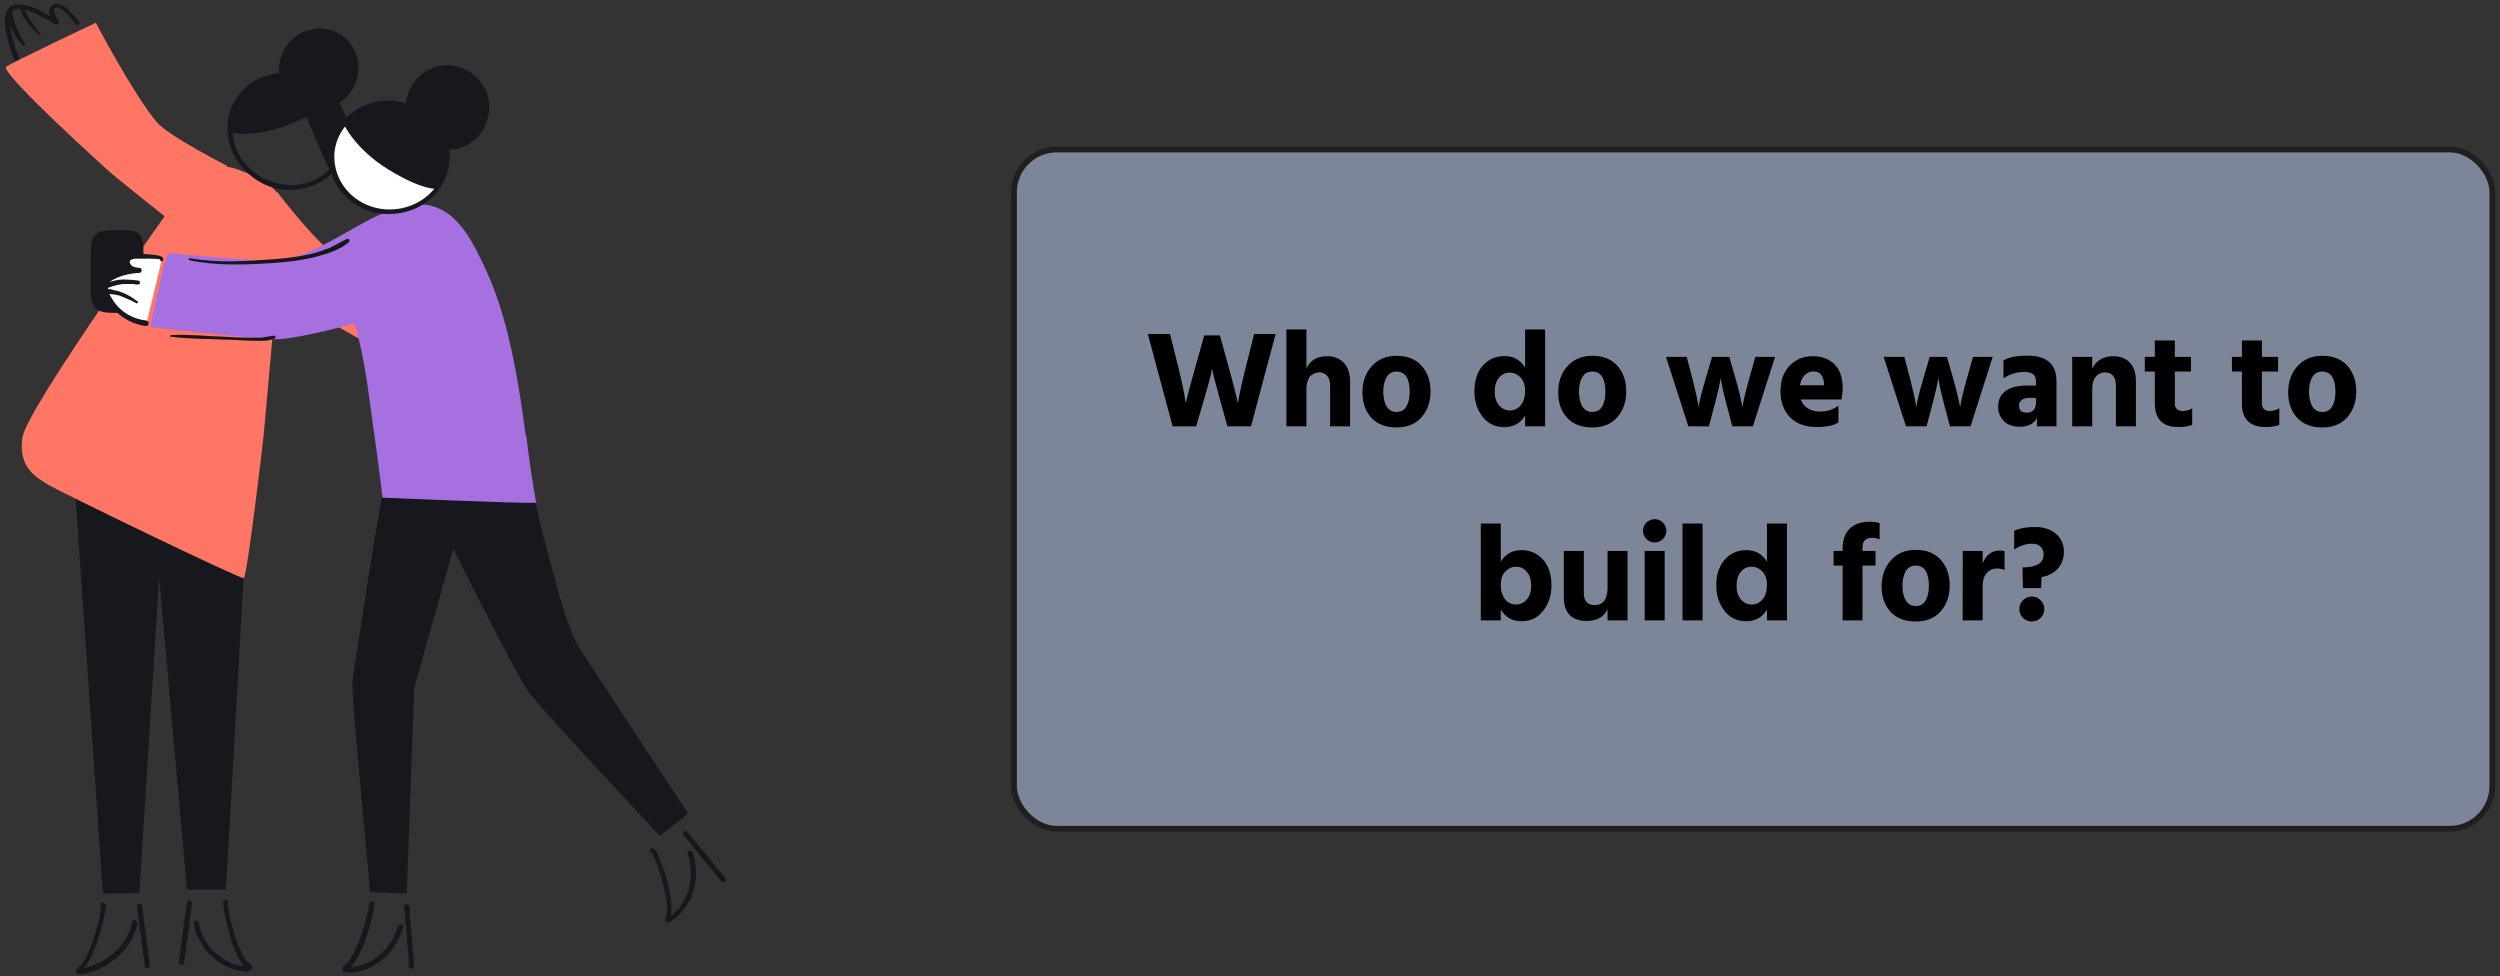 <svg width="438" height="171" viewBox="0 0 438 171" fill="none" xmlns="http://www.w3.org/2000/svg">
<rect x="0" y="0" width="438" height="171" fill="#333333" stroke="none"/>
<path d="M53.69 20.484C53.69 20.484 56.617 27.581 57.948 30.242C57.948 30.242 65.665 21.549 55.198 14.63C48.279 10.106 40.119 15.694 39.941 22.968C39.941 22.968 44.11 25.097 53.69 20.484Z" fill="#17171E"/>
<path d="M61.857 15.472C63.799 12.068 62.682 7.773 59.363 5.88C56.044 3.987 51.779 5.212 49.837 8.616C47.895 12.021 49.012 16.315 52.331 18.208C55.65 20.102 59.915 18.877 61.857 15.472Z" fill="#17171E"/>
<path d="M61.762 119.034C62.294 116.018 65.576 93.31 67.439 84.617L91.389 78.585C91.833 78.585 92.72 83.464 94.671 91.802C96.8 99.963 99.195 109.897 101.501 113.534C103.808 117.171 120.573 142.54 120.573 142.54L115.605 146.443C115.605 146.443 94.582 124.001 92.542 121.163C90.502 118.324 79.414 96.148 79.414 96.148L72.584 120.453L71.254 156.555L64.778 156.289C64.956 156.023 61.407 121.34 61.762 119.034Z" fill="#17171E"/>
<path d="M12.976 83.286L18.032 156.555L24.418 156.466L27.878 101.204L32.756 155.845H39.587L43.667 83.729L12.976 83.286Z" fill="#17171E"/>
<path d="M17.678 158.595C17.678 158.595 17.678 158.595 17.678 158.772C17.678 158.949 17.678 159.038 17.678 159.216C17.678 159.57 17.589 160.014 17.501 160.457C17.234 161.611 16.968 162.675 16.613 163.828C16.259 164.981 15.815 166.134 15.283 167.288C14.839 168.175 14.396 168.973 13.598 169.594C13.243 169.949 13.065 170.481 13.598 170.658C14.041 170.747 14.485 170.658 14.928 170.57C16.613 170.215 18.299 169.416 19.718 168.352C21.936 166.755 23.532 164.449 24.065 161.788C24.153 161.256 23.355 160.99 23.178 161.522C22.379 165.513 19.009 168.441 15.194 169.505C14.751 169.594 14.307 169.683 13.864 169.771C13.864 169.771 14.041 169.86 14.041 170.037V170.303C14.041 170.303 14.13 170.215 14.219 170.126C14.396 170.037 14.485 169.86 14.662 169.683C15.993 168.086 16.791 165.868 17.412 163.828C17.767 162.764 18.033 161.611 18.299 160.457C18.388 159.836 18.654 159.038 18.476 158.417C18.388 157.885 17.501 158.062 17.589 158.683L17.678 158.595Z" fill="#17171E"/>
<path d="M23.975 158.862C24.418 161.877 24.862 164.982 25.216 167.998L25.394 169.329C25.394 169.861 26.281 169.683 26.281 169.062C25.837 166.046 25.394 162.942 25.039 159.926L24.862 158.595C24.862 158.063 23.975 158.241 23.975 158.862Z" fill="#17171E"/>
<path d="M39.143 157.797C39.054 158.329 39.143 158.95 39.232 159.483C39.409 160.458 39.587 161.345 39.853 162.321C40.385 164.361 41.006 166.579 42.159 168.442C42.336 168.796 42.602 169.151 42.957 169.417C43.046 169.506 43.223 169.684 43.401 169.772V169.595C43.401 169.506 43.578 169.24 43.578 169.329C43.578 169.329 43.312 169.329 43.489 169.329C43.312 169.329 43.046 169.329 42.869 169.329C41.449 169.24 40.03 168.619 38.877 167.821C36.659 166.401 35.329 164.184 34.797 161.612C34.708 161.079 33.821 161.257 33.91 161.878C34.797 165.958 37.99 169.417 42.248 170.127C42.691 170.127 43.223 170.304 43.667 170.127C44.11 169.95 44.377 169.506 44.022 169.151C43.844 168.885 43.578 168.708 43.312 168.53C43.046 168.176 42.78 167.732 42.514 167.289C41.982 166.224 41.538 165.071 41.183 164.007C40.828 162.765 40.474 161.523 40.208 160.281C40.119 159.837 40.03 159.305 39.941 158.862C39.941 158.684 39.941 158.507 39.941 158.418V158.241C40.03 157.709 39.232 157.442 39.054 157.975L39.143 157.797Z" fill="#17171E"/>
<path d="M32.757 158.063C32.314 161.079 31.87 164.184 31.515 167.199C31.515 167.643 31.427 168.087 31.338 168.53C31.338 169.062 32.136 169.328 32.225 168.796C32.668 165.78 33.112 162.676 33.467 159.66C33.467 159.216 33.556 158.773 33.644 158.329C33.644 157.797 32.846 157.531 32.757 158.063Z" fill="#17171E"/>
<path d="M64.601 158.417C64.601 158.329 64.601 158.506 64.601 158.595C64.601 158.683 64.601 158.861 64.601 158.95C64.601 159.393 64.424 159.748 64.335 160.191C64.069 161.256 63.803 162.32 63.448 163.385C63.093 164.538 62.561 165.691 62.029 166.844C61.585 167.642 61.142 168.53 60.343 169.15C59.989 169.417 59.634 169.86 60.166 170.215C60.521 170.392 60.964 170.392 61.408 170.392C63.004 170.392 64.601 169.771 65.932 168.884C68.238 167.465 69.835 165.159 70.633 162.498C70.81 161.965 69.923 161.699 69.746 162.232C68.681 165.957 65.577 169.062 61.674 169.417C61.408 169.417 61.23 169.417 60.964 169.417C60.876 169.417 60.698 169.417 60.609 169.417C60.609 169.417 60.698 169.505 60.787 169.594C60.787 169.771 60.698 169.86 60.787 169.949C61.142 169.86 61.408 169.417 61.674 169.15C63.004 167.554 63.803 165.425 64.424 163.473C64.778 162.409 65.133 161.256 65.311 160.191C65.399 159.57 65.665 158.861 65.577 158.24C65.488 157.708 64.601 157.885 64.69 158.506L64.601 158.417Z" fill="#17171E"/>
<path d="M70.809 158.861C71.075 161.966 71.341 164.982 71.607 167.998V169.328C71.785 169.86 72.672 169.86 72.583 169.328C72.317 166.223 72.051 163.208 71.785 160.192V158.861C71.607 158.329 70.72 158.329 70.809 158.861Z" fill="#17171E"/>
<path d="M114.274 149.459C114.274 149.459 114.274 149.459 114.274 149.548C114.274 149.636 114.363 149.725 114.452 149.902C114.629 150.257 114.718 150.612 114.895 150.878C115.25 151.854 115.605 152.83 115.871 153.805C116.226 154.958 116.492 156.112 116.669 157.265C116.847 158.241 116.935 159.216 116.758 160.192C116.758 160.635 116.226 161.256 116.758 161.523C117.113 161.7 117.556 161.434 117.911 161.168C119.242 160.281 120.217 158.861 120.927 157.531C122.169 154.958 122.257 152.031 121.37 149.37C121.193 148.838 120.306 149.015 120.483 149.636C121.725 153.362 120.927 157.797 117.645 160.369C117.467 160.458 117.29 160.635 117.113 160.724C117.113 160.724 117.024 160.724 116.935 160.724C116.847 160.724 116.935 160.724 117.201 160.813C117.379 160.99 117.201 161.168 117.29 161.079C117.29 160.99 117.379 160.813 117.467 160.635C117.556 160.192 117.645 159.837 117.645 159.394C117.645 157.353 117.201 155.313 116.58 153.362C116.314 152.386 115.96 151.41 115.516 150.435C115.339 149.902 115.072 149.193 114.629 148.749C114.185 148.306 113.565 148.927 114.008 149.37L114.274 149.459Z" fill="#17171E"/>
<path d="M119.774 146.354C121.725 148.749 123.677 151.144 125.628 153.45C125.894 153.805 126.161 154.16 126.427 154.426C126.781 154.87 127.402 154.249 127.048 153.805C125.096 151.41 123.145 149.015 121.193 146.709C120.927 146.354 120.661 145.999 120.395 145.733C120.04 145.29 119.419 145.911 119.774 146.354Z" fill="#17171E"/>
<path d="M48.547 33.612C48.547 33.612 56.087 43.635 60.256 45.853C63.272 47.449 78.617 51.175 78.617 51.175C78.617 51.175 74.005 62.618 73.472 64.126C73.029 65.545 55.466 55.167 53.869 53.925C49.877 50.82 41.096 42.482 41.096 42.482L48.636 33.523L48.547 33.612Z" fill="#FF7665"/>
<path d="M79.503 52.683C80.744 53.304 82.252 54.191 83.051 55.344C83.228 55.522 83.406 55.965 83.228 56.231C83.051 56.498 82.607 56.409 82.341 56.32C81.72 56.231 81.188 55.965 80.656 55.699C80.212 55.433 79.769 56.054 80.124 56.409C80.745 57.118 81.277 57.917 81.898 58.715C82.785 59.957 83.76 61.465 83.849 62.973C83.938 64.303 82.873 64.57 81.809 64.658C80.301 64.747 78.704 64.481 77.196 64.215C76.221 64.037 75.245 63.771 74.269 63.505C73.737 63.328 73.471 64.215 74.003 64.392C76.487 65.102 79.237 65.723 81.809 65.545C83.051 65.457 84.47 65.102 84.647 63.682C84.913 62.086 83.849 60.401 83.051 59.159C82.341 58.005 81.543 56.941 80.656 55.965L80.124 56.675C80.833 57.03 81.632 57.385 82.43 57.473C83.406 57.562 84.293 56.941 84.026 55.788C83.76 54.635 82.696 53.925 81.898 53.304C81.277 52.861 80.567 52.417 79.857 52.062C79.325 51.796 78.882 52.595 79.414 52.861L79.503 52.683Z" fill="#17171E"/>
<path d="M78.349 59.425C78.704 59.78 79.148 60.134 79.502 60.401C79.946 60.667 80.389 60.933 80.833 61.199C81.276 61.465 81.72 61.642 82.252 61.908C82.784 62.175 83.228 62.352 83.76 62.441C84.204 62.529 84.47 61.908 84.026 61.731C83.583 61.554 83.05 61.376 82.607 61.199C82.163 61.022 81.631 60.755 81.188 60.578C80.744 60.401 80.301 60.134 79.857 59.868C79.414 59.602 78.97 59.336 78.527 59.159C78.349 59.159 78.26 59.336 78.349 59.514V59.425Z" fill="#17171E"/>
<path d="M76.664 62.441C78.615 63.949 81.099 64.747 83.494 64.836C84.026 64.836 84.026 63.949 83.494 63.949C81.099 63.86 78.97 63.15 76.841 62.086C76.664 61.997 76.398 62.263 76.575 62.441H76.664Z" fill="#17171E"/>
<path d="M46.151 76.545C46.151 76.811 43.312 101.115 42.691 101.293C42.07 101.47 10.758 86.302 8.541 84.972C6.323 83.641 3.13 81.867 3.928 76.633C4.726 71.4 31.958 33.524 31.958 33.524C34.531 30.153 37.28 28.113 41.716 29.709C46.151 31.306 49.078 33.08 49.344 35.919C49.61 38.58 48.634 48.514 48.014 55.965C47.393 63.151 46.151 76.633 46.151 76.633V76.545Z" fill="#FF7665"/>
<path d="M39.853 29.089C39.853 29.089 29.564 23.855 27.523 21.46C23.443 16.67 16.79 3.986 16.79 3.986C16.79 3.986 2.332 10.816 1.09 11.703C-0.152 12.59 18.387 29.444 19.984 30.774C27.08 36.54 31.515 39.999 31.515 39.999L39.853 29V29.089Z" fill="#FF7665"/>
<path d="M13.951 4.074C13.597 3.453 13.153 2.921 12.621 2.389C12 1.679 11.113 0.792 10.137 0.703C9.161 0.615 8.452 1.324 8.629 2.3C8.718 3.01 9.073 3.719 9.516 4.251L10.137 3.631C9.339 3.098 8.452 2.566 7.565 2.123C6.234 1.413 4.726 0.703 3.13 0.792C-0.152 0.881 0.912 5.316 1.444 7.267C1.71 8.332 2.065 9.308 2.42 10.283C2.597 10.816 3.484 10.549 3.307 10.017C2.509 8.066 1.888 5.937 1.71 3.897C1.71 2.921 1.71 1.768 2.863 1.59C4.194 1.413 5.702 2.123 6.944 2.743C7.831 3.187 8.807 3.719 9.605 4.251C9.96 4.518 10.492 3.985 10.226 3.631C9.96 3.187 9.694 2.743 9.516 2.211C9.516 1.945 9.339 1.59 9.516 1.413C9.782 1.236 10.137 1.413 10.403 1.413C11.556 1.945 12.443 3.187 13.153 4.163C13.508 4.606 14.217 4.163 13.951 3.719V4.074Z" fill="#17171E"/>
<path d="M7.121 6.025C6.944 5.67 6.589 5.316 6.323 4.961C6.057 4.606 5.791 4.251 5.524 3.808C5.258 3.364 5.081 3.098 4.815 2.655C4.549 2.211 4.371 1.856 4.194 1.413C4.016 1.058 3.307 1.324 3.484 1.679C3.662 2.034 3.928 2.566 4.105 2.921C4.283 3.275 4.549 3.719 4.904 4.074C5.258 4.429 5.436 4.783 5.791 5.138C6.145 5.493 6.411 5.848 6.855 6.114C7.032 6.203 7.21 6.025 7.121 5.848V6.025Z" fill="#17171E"/>
<path d="M4.371 7.711C3.307 5.937 2.42 4.163 2.154 2.123C2.154 1.857 1.976 1.679 1.71 1.679C1.444 1.679 1.267 1.857 1.267 2.123C1.533 4.252 2.508 6.469 4.016 7.977C4.194 8.155 4.46 7.977 4.371 7.711Z" fill="#17171E"/>
<path d="M59.013 27.934C56.973 31.483 52.804 33.079 48.812 32.192C44.821 31.305 41.716 28.289 40.918 24.386C40.119 20.483 41.982 16.581 45.442 14.806C49.078 12.855 53.691 13.653 56.796 16.314C60.078 19.242 61.231 24.032 59.013 27.934C58.747 28.467 59.457 28.91 59.812 28.378C61.941 24.564 61.231 19.951 58.481 16.669C55.731 13.387 50.764 11.879 46.506 13.299C42.248 14.718 39.676 18.621 39.853 22.967C40.031 27.314 43.135 31.128 47.127 32.636C51.74 34.321 57.151 32.636 59.723 28.378C59.989 27.846 59.279 27.402 58.925 27.934H59.013Z" fill="#17171E"/>
<path d="M92.099 76.278C89.615 56.852 86.6 50.022 83.584 44.079C81.011 39.023 78.439 36.717 75.334 36.007C71.52 35.12 67.883 36.983 65.222 38.225C62.206 39.644 54.134 45.055 49.078 45.676C46.506 45.942 30.451 44.434 29.652 44.345C28.854 44.257 26.37 57.296 26.37 57.296C26.37 57.296 45.441 59.514 48.723 59.425C52.892 59.248 62.029 56.675 62.029 56.675C62.739 58.361 63.892 63.417 64.779 70.335C66.996 86.125 66.996 87.189 66.996 87.189C66.996 87.189 91.656 88.254 93.962 88.076C93.962 88.076 93.341 85.504 92.188 76.278H92.099Z" fill="#A770E0"/>
<path d="M78.361 28.039C78.572 22.801 74.219 18.374 68.638 18.149C63.058 17.925 58.364 21.99 58.153 27.227C57.943 32.465 62.296 36.893 67.876 37.117C73.457 37.341 78.151 33.277 78.361 28.039Z" fill="white"/>
<path d="M57.594 27.226C57.505 31.484 60.255 35.298 64.247 36.806C68.238 38.314 73.294 37.338 76.222 34.056C79.149 30.774 79.592 26.25 77.375 22.702C75.157 19.154 70.633 17.114 66.464 17.735C61.674 18.444 57.949 22.347 57.683 27.137C57.683 27.669 58.57 27.669 58.57 27.137C58.747 23.234 61.586 19.952 65.4 18.888C69.214 17.823 73.472 19.065 76.044 22.17C78.617 25.274 78.617 29.355 76.488 32.548C74.181 35.83 69.924 37.338 66.021 36.451C61.674 35.475 58.481 31.75 58.57 27.226C58.57 26.694 57.683 26.694 57.683 27.226H57.594Z" fill="#17171E"/>
<path d="M68.504 18.178C69.391 18.178 70.278 18.355 71.076 18.621C71.254 14.452 74.625 11.259 78.705 11.436C82.697 11.614 85.89 15.073 85.713 19.153C85.535 23.234 82.164 26.427 78.084 26.25C78.173 26.871 78.261 27.491 78.173 28.113C78.173 29.975 77.463 31.661 76.399 33.08C76.399 33.08 74.004 33.346 68.061 29.709C62.117 26.072 60.166 21.637 60.166 21.637C62.117 19.419 65.133 18 68.415 18.178H68.504Z" fill="#17171E"/>
<path d="M20.515 54.813C17.942 54.813 15.902 54.813 15.902 51.176V43.725C15.902 40.177 18.12 40.354 20.692 40.354C23.265 40.354 25.128 40.177 25.128 43.725V51.176C25.128 54.724 22.999 54.813 20.515 54.813Z" fill="#17171E"/>
<path d="M28.323 45.588C28.5 45.322 28.057 45.056 27.702 44.967C25.662 44.79 23.178 44.612 22.557 45.322C21.848 46.209 23.267 47.54 24.42 47.362C22.823 47.362 21.227 47.806 19.896 48.515C19.453 48.782 19.009 49.048 18.743 49.491C18.477 50.023 18.566 50.733 18.743 51.265C19.808 54.192 22.646 56.41 25.662 56.676" fill="white"/>
<path d="M28.5 45.765C29.121 44.7 27.081 44.7 26.549 44.612C25.396 44.523 24.154 44.346 23.09 44.612C22.291 44.878 21.759 45.587 22.114 46.386C22.469 47.273 23.533 47.894 24.42 47.805C24.952 47.805 24.952 46.918 24.42 46.918C22.646 46.918 20.872 47.361 19.275 48.249C18.654 48.603 18.122 49.224 18.033 49.934C17.945 50.644 18.299 51.442 18.566 52.151C19.896 54.901 22.646 56.764 25.573 57.119C26.194 57.119 26.194 56.232 25.573 56.143C23.09 55.877 20.872 54.458 19.63 52.329C19.275 51.797 19.009 51.176 18.921 50.644C18.743 49.845 19.187 49.313 19.896 48.958C21.227 48.249 22.823 47.894 24.331 47.805V46.918C23.799 46.918 23.09 46.741 22.823 46.208C22.469 45.587 23.09 45.41 23.622 45.321C24.065 45.321 28.057 45.233 28.057 45.499C28.057 45.765 28.412 45.942 28.5 45.676V45.765Z" fill="#17171E"/>
<path d="M24.153 52.861C23.354 52.24 22.556 51.708 21.669 51.353C21.226 51.175 20.782 50.998 20.338 50.909C20.072 50.909 19.895 50.821 19.629 50.732C19.363 50.643 19.097 50.643 18.831 50.643C18.387 50.643 18.298 51.264 18.742 51.441C18.919 51.441 19.185 51.441 19.451 51.53C19.718 51.619 19.895 51.53 20.161 51.619C20.605 51.708 21.048 51.796 21.403 51.974C22.29 52.328 23.088 52.683 23.887 53.127C24.064 53.215 24.33 52.949 24.153 52.772V52.861Z" fill="#17171E"/>
<path d="M24.597 49.49C24.508 49.49 24.508 49.313 24.419 49.224C24.331 49.224 24.153 49.135 24.064 49.135C23.798 49.135 23.621 49.047 23.355 49.047C22.823 49.047 22.291 48.958 21.758 48.958C20.694 48.958 19.629 49.224 18.654 49.579C18.476 49.668 18.299 49.845 18.299 50.111C18.299 50.289 18.654 50.466 18.831 50.466C19.718 50.111 20.694 49.845 21.67 49.756C22.113 49.756 22.645 49.756 23.089 49.756C23.355 49.756 23.532 49.756 23.798 49.845C23.887 49.845 24.064 49.845 24.153 49.845C24.242 49.845 24.331 49.756 24.419 49.756C24.597 49.756 24.597 49.579 24.419 49.49H24.597Z" fill="#17171E"/>
<path d="M29.917 58.981C33.022 59.424 36.304 59.335 39.497 59.513C41.094 59.513 42.691 59.69 44.287 59.69C45.529 59.69 47.037 59.868 48.19 59.247C48.456 59.158 48.19 58.803 48.013 58.803C47.214 58.892 46.505 59.069 45.706 59.158C44.997 59.158 44.287 59.158 43.578 59.158C42.07 59.158 40.562 59.069 39.054 58.981C36.038 58.892 32.933 58.537 29.917 58.715C29.74 58.715 29.74 58.981 29.917 59.069V58.981Z" fill="#17171E"/>
<path d="M33.113 45.586C38.169 46.651 43.403 46.384 48.547 46.03C50.765 45.852 52.983 45.586 55.111 45.054C57.063 44.522 59.635 43.812 61.143 42.393C61.409 42.127 61.143 41.772 60.788 41.861C59.724 42.304 58.748 43.014 57.684 43.457C56.708 43.812 55.732 44.167 54.757 44.433C52.539 44.965 50.233 45.231 48.015 45.409C43.136 45.764 38.08 46.118 33.29 45.231C33.024 45.231 32.936 45.586 33.202 45.586H33.113Z" fill="#17171E"/>
<rect x="177.653" y="26.195" width="259" height="119" rx="7.5" fill="#C9DBFF" fill-opacity="0.5"/>
<rect x="177.653" y="26.195" width="259" height="119" rx="7.5" stroke="#1F1F1F"/>
<path d="M210.986 58.759H213.722L215.306 64.471C215.642 65.671 215.938 66.791 216.194 67.831C216.466 68.855 216.65 69.583 216.746 70.015L216.89 70.663C217.098 69.239 217.546 67.167 218.234 64.447L219.722 58.519H223.49L219.17 74.695H215.042L213.626 69.583C213.29 68.351 213.01 67.311 212.786 66.463C212.578 65.615 212.45 65.071 212.402 64.831L212.354 64.471C212.306 65.127 211.874 66.831 211.058 69.583L209.57 74.695H205.442L201.098 58.519H204.986L206.474 64.471C206.794 65.751 207.058 66.911 207.266 67.951C207.474 68.975 207.602 69.687 207.65 70.087L207.746 70.663C208.018 69.415 208.562 67.351 209.378 64.471L210.986 58.759ZM228.882 57.727V64.591C229.506 63.135 230.722 62.407 232.53 62.407C233.714 62.407 234.674 62.783 235.41 63.535C236.162 64.287 236.538 65.423 236.538 66.943V74.695H233.034V67.495C233.034 66.791 232.858 66.239 232.506 65.839C232.154 65.439 231.698 65.239 231.138 65.239C230.898 65.239 230.666 65.279 230.442 65.359C230.234 65.423 230.002 65.551 229.746 65.743C229.49 65.919 229.282 66.231 229.122 66.679C228.962 67.111 228.882 67.639 228.882 68.263V74.695H225.378V57.727H228.882ZM244.676 74.887C242.772 74.887 241.3 74.319 240.26 73.183C239.22 72.031 238.7 70.559 238.7 68.767C238.7 66.895 239.244 65.359 240.332 64.159C241.42 62.943 242.868 62.335 244.676 62.335C246.564 62.335 248.028 62.919 249.068 64.087C250.108 65.255 250.628 66.743 250.628 68.551C250.628 70.391 250.1 71.911 249.044 73.111C248.004 74.295 246.548 74.887 244.676 74.887ZM244.652 65.095C243.884 65.095 243.308 65.423 242.924 66.079C242.54 66.735 242.348 67.583 242.348 68.623C242.348 69.663 242.54 70.519 242.924 71.191C243.324 71.847 243.916 72.175 244.7 72.175C245.468 72.175 246.036 71.855 246.404 71.215C246.788 70.559 246.98 69.711 246.98 68.671C246.98 66.287 246.204 65.095 244.652 65.095ZM264.51 71.911C265.31 71.911 265.958 71.599 266.454 70.975C266.95 70.351 267.198 69.519 267.198 68.479C267.198 67.471 266.926 66.687 266.382 66.127C265.854 65.567 265.222 65.287 264.486 65.287C263.75 65.287 263.126 65.583 262.614 66.175C262.118 66.767 261.87 67.591 261.87 68.647C261.87 69.623 262.126 70.415 262.638 71.023C263.15 71.615 263.774 71.911 264.51 71.911ZM267.198 57.727H270.702V74.695H267.198V72.799C266.382 74.159 265.166 74.839 263.55 74.839C261.966 74.839 260.694 74.223 259.734 72.991C258.79 71.759 258.318 70.287 258.318 68.575C258.318 66.655 258.814 65.143 259.806 64.039C260.798 62.935 262.054 62.383 263.574 62.383C265.158 62.383 266.366 63.055 267.198 64.399V57.727ZM278.965 74.887C277.061 74.887 275.589 74.319 274.549 73.183C273.509 72.031 272.989 70.559 272.989 68.767C272.989 66.895 273.533 65.359 274.621 64.159C275.709 62.943 277.157 62.335 278.965 62.335C280.853 62.335 282.317 62.919 283.357 64.087C284.397 65.255 284.917 66.743 284.917 68.551C284.917 70.391 284.389 71.911 283.333 73.111C282.293 74.295 280.837 74.887 278.965 74.887ZM278.941 65.095C278.173 65.095 277.597 65.423 277.213 66.079C276.829 66.735 276.637 67.583 276.637 68.623C276.637 69.663 276.829 70.519 277.213 71.191C277.613 71.847 278.205 72.175 278.989 72.175C279.757 72.175 280.325 71.855 280.693 71.215C281.077 70.559 281.269 69.711 281.269 68.671C281.269 66.287 280.493 65.095 278.941 65.095ZM295.799 74.695L291.887 62.527H295.511L296.567 66.535C296.823 67.543 297.039 68.455 297.215 69.271C297.391 70.071 297.495 70.623 297.527 70.927L297.599 71.383C297.711 70.423 298.103 68.807 298.775 66.535L299.951 62.527H302.975L304.127 66.535C304.415 67.559 304.655 68.479 304.847 69.295C305.039 70.095 305.159 70.647 305.207 70.951L305.279 71.383C305.391 70.439 305.767 68.823 306.407 66.535L307.535 62.527H310.991L307.103 74.695H303.503L302.447 70.711C302.223 69.847 302.023 69.039 301.847 68.287C301.687 67.535 301.583 66.999 301.535 66.679L301.463 66.199C301.303 67.271 300.967 68.775 300.455 70.711L299.399 74.695H295.799ZM319.575 67.495V67.207C319.463 65.783 318.839 65.071 317.703 65.071C317.143 65.071 316.647 65.279 316.215 65.695C315.783 66.095 315.495 66.695 315.351 67.495H319.575ZM322.095 71.071V73.999C321.263 74.543 319.991 74.815 318.279 74.815C316.279 74.815 314.719 74.239 313.599 73.087C312.495 71.919 311.943 70.423 311.943 68.599C311.943 66.663 312.479 65.151 313.551 64.063C314.639 62.959 315.975 62.407 317.559 62.407C319.191 62.407 320.479 62.887 321.423 63.847C322.367 64.791 322.839 66.207 322.839 68.095C322.839 68.463 322.775 69.095 322.647 69.991H315.495C315.735 70.663 316.151 71.183 316.743 71.551C317.335 71.919 318.047 72.103 318.879 72.103C320.111 72.103 321.183 71.759 322.095 71.071ZM333.931 74.695L330.019 62.527H333.643L334.699 66.535C334.955 67.543 335.171 68.455 335.347 69.271C335.523 70.071 335.627 70.623 335.659 70.927L335.731 71.383C335.843 70.423 336.235 68.807 336.907 66.535L338.083 62.527H341.107L342.259 66.535C342.547 67.559 342.787 68.479 342.979 69.295C343.171 70.095 343.291 70.647 343.339 70.951L343.411 71.383C343.523 70.439 343.899 68.823 344.539 66.535L345.667 62.527H349.123L345.235 74.695H341.635L340.579 70.711C340.355 69.847 340.155 69.039 339.979 68.287C339.819 67.535 339.715 66.999 339.667 66.679L339.595 66.199C339.435 67.271 339.099 68.775 338.587 70.711L337.531 74.695H333.931ZM356.699 69.703H355.571C354.979 69.703 354.523 69.831 354.203 70.087C353.883 70.343 353.723 70.671 353.723 71.071C353.723 71.887 354.195 72.295 355.139 72.295C355.635 72.295 356.019 72.143 356.291 71.839C356.563 71.535 356.699 71.119 356.699 70.591V69.703ZM351.011 66.271V63.127C351.971 62.583 353.355 62.311 355.163 62.311C356.891 62.311 358.179 62.687 359.027 63.439C359.875 64.175 360.299 65.327 360.299 66.895V74.695H356.867V73.207C356.355 74.247 355.347 74.767 353.843 74.767C352.659 74.767 351.731 74.431 351.059 73.759C350.403 73.087 350.075 72.247 350.075 71.239C350.075 70.071 350.499 69.167 351.347 68.527C352.211 67.871 353.483 67.543 355.163 67.543H356.699V66.703C356.699 65.679 356.019 65.167 354.659 65.167C353.347 65.167 352.131 65.535 351.011 66.271ZM366.554 62.527V64.591C366.858 63.919 367.322 63.391 367.946 63.007C368.586 62.607 369.346 62.407 370.226 62.407C371.474 62.407 372.45 62.783 373.154 63.535C373.858 64.271 374.21 65.359 374.21 66.799V74.695H370.706V67.447C370.706 66.727 370.538 66.183 370.202 65.815C369.866 65.431 369.394 65.239 368.786 65.239C368.146 65.239 367.61 65.495 367.178 66.007C366.762 66.503 366.554 67.255 366.554 68.263V74.695H363.05V62.527H366.554ZM381.028 65.095V70.687C381.028 71.119 381.148 71.447 381.388 71.671C381.644 71.895 381.972 72.007 382.372 72.007C383.012 72.007 383.58 71.847 384.076 71.527V74.431C383.484 74.687 382.684 74.815 381.676 74.815C378.908 74.815 377.524 73.431 377.524 70.663V65.095H375.772V62.527H377.524V59.647H381.028V62.527H383.86V65.095H381.028ZM396.286 65.095V70.687C396.286 71.119 396.406 71.447 396.646 71.671C396.902 71.895 397.23 72.007 397.63 72.007C398.27 72.007 398.838 71.847 399.334 71.527V74.431C398.742 74.687 397.942 74.815 396.934 74.815C394.166 74.815 392.782 73.431 392.782 70.663V65.095H391.03V62.527H392.782V59.647H396.286V62.527H399.118V65.095H396.286ZM406.864 74.887C404.96 74.887 403.488 74.319 402.448 73.183C401.408 72.031 400.888 70.559 400.888 68.767C400.888 66.895 401.432 65.359 402.52 64.159C403.608 62.943 405.056 62.335 406.864 62.335C408.752 62.335 410.216 62.919 411.256 64.087C412.296 65.255 412.816 66.743 412.816 68.551C412.816 70.391 412.288 71.911 411.232 73.111C410.192 74.295 408.736 74.887 406.864 74.887ZM406.84 65.095C406.072 65.095 405.496 65.423 405.112 66.079C404.728 66.735 404.536 67.583 404.536 68.623C404.536 69.663 404.728 70.519 405.112 71.191C405.512 71.847 406.104 72.175 406.888 72.175C407.656 72.175 408.224 71.855 408.592 71.215C408.976 70.559 409.168 69.711 409.168 68.671C409.168 66.287 408.392 65.095 406.84 65.095ZM265.625 105.911C266.361 105.911 266.985 105.615 267.497 105.023C268.009 104.415 268.265 103.623 268.265 102.647C268.265 101.591 268.009 100.767 267.497 100.175C267.001 99.583 266.385 99.287 265.649 99.287C264.913 99.287 264.273 99.567 263.729 100.127C263.201 100.687 262.937 101.471 262.937 102.479C262.937 103.519 263.185 104.351 263.681 104.975C264.177 105.599 264.825 105.911 265.625 105.911ZM262.937 91.727V98.399C263.769 97.055 264.977 96.383 266.561 96.383C268.081 96.383 269.337 96.935 270.329 98.039C271.321 99.143 271.817 100.655 271.817 102.575C271.817 104.287 271.337 105.759 270.377 106.991C269.433 108.223 268.169 108.839 266.585 108.839C264.969 108.839 263.753 108.159 262.937 106.799V108.695H259.433V91.727H262.937ZM281.641 96.527H285.145V108.695H281.641V106.751C281.001 108.111 279.769 108.791 277.945 108.791C276.697 108.791 275.721 108.447 275.017 107.759C274.329 107.055 273.985 106.023 273.985 104.663V96.527H277.489V103.871C277.489 105.295 278.113 106.007 279.361 106.007C280.881 106.007 281.641 104.991 281.641 102.959V96.527ZM288.147 108.695V96.527H291.651V108.695H288.147ZM288.459 94.439C288.059 94.039 287.859 93.559 287.859 92.999C287.859 92.439 288.059 91.959 288.459 91.559C288.859 91.159 289.339 90.959 289.899 90.959C290.459 90.959 290.939 91.159 291.339 91.559C291.739 91.959 291.939 92.439 291.939 92.999C291.939 93.559 291.739 94.039 291.339 94.439C290.939 94.839 290.459 95.039 289.899 95.039C289.339 95.039 288.859 94.839 288.459 94.439ZM294.78 108.695V91.727H298.284V108.695H294.78ZM306.885 105.911C307.685 105.911 308.333 105.599 308.829 104.975C309.325 104.351 309.573 103.519 309.573 102.479C309.573 101.471 309.301 100.687 308.757 100.127C308.229 99.567 307.597 99.287 306.861 99.287C306.125 99.287 305.501 99.583 304.989 100.175C304.493 100.767 304.245 101.591 304.245 102.647C304.245 103.623 304.501 104.415 305.013 105.023C305.525 105.615 306.149 105.911 306.885 105.911ZM309.573 91.727H313.077V108.695H309.573V106.799C308.757 108.159 307.541 108.839 305.925 108.839C304.341 108.839 303.069 108.223 302.109 106.991C301.165 105.759 300.693 104.287 300.693 102.575C300.693 100.655 301.189 99.143 302.181 98.039C303.173 96.935 304.429 96.383 305.949 96.383C307.533 96.383 308.741 97.055 309.573 98.399V91.727ZM329.308 91.655V94.487C328.86 94.311 328.444 94.223 328.06 94.223C327.468 94.223 327.028 94.359 326.74 94.631C326.452 94.903 326.308 95.383 326.308 96.071V96.527H328.588V99.095H326.308V108.695H322.828V99.095H321.244V96.527H322.828V96.071C322.828 94.599 323.236 93.455 324.052 92.639C324.884 91.823 326.028 91.415 327.484 91.415C328.236 91.415 328.844 91.495 329.308 91.655ZM335.637 108.887C333.733 108.887 332.261 108.319 331.221 107.183C330.181 106.031 329.661 104.559 329.661 102.767C329.661 100.895 330.205 99.359 331.293 98.159C332.381 96.943 333.829 96.335 335.637 96.335C337.525 96.335 338.989 96.919 340.029 98.087C341.069 99.255 341.589 100.743 341.589 102.551C341.589 104.391 341.061 105.911 340.005 107.111C338.965 108.295 337.509 108.887 335.637 108.887ZM335.613 99.095C334.845 99.095 334.269 99.423 333.885 100.079C333.501 100.735 333.309 101.583 333.309 102.623C333.309 103.663 333.501 104.519 333.885 105.191C334.285 105.847 334.877 106.175 335.661 106.175C336.429 106.175 336.997 105.855 337.365 105.215C337.749 104.559 337.941 103.711 337.941 102.671C337.941 100.287 337.165 99.095 335.613 99.095ZM347.358 96.527V98.783C347.582 98.079 347.95 97.519 348.462 97.103C348.99 96.671 349.598 96.455 350.286 96.455C350.67 96.455 350.974 96.487 351.198 96.551V99.863C350.814 99.687 350.374 99.599 349.878 99.599C349.126 99.599 348.518 99.879 348.054 100.439C347.59 100.983 347.358 101.711 347.358 102.623V108.695H343.854L343.878 96.527H347.358ZM352.881 96.287V92.999C353.841 92.551 355.065 92.327 356.553 92.327C358.057 92.327 359.273 92.727 360.201 93.527C361.129 94.311 361.593 95.375 361.593 96.719C361.593 97.439 361.449 98.095 361.161 98.687C360.873 99.263 360.513 99.719 360.081 100.055C359.649 100.375 359.225 100.623 358.809 100.799C358.393 100.975 358.017 101.063 357.681 101.063L357.609 103.031H354.417L354.345 99.407C356.809 99.407 358.041 98.655 358.041 97.151C358.041 96.575 357.865 96.119 357.513 95.783C357.177 95.431 356.673 95.255 356.001 95.255C354.961 95.255 353.921 95.599 352.881 96.287ZM354.417 108.263C354.001 107.831 353.793 107.311 353.793 106.703C353.793 106.095 354.001 105.583 354.417 105.167C354.849 104.735 355.369 104.519 355.977 104.519C356.585 104.519 357.097 104.735 357.513 105.167C357.945 105.583 358.161 106.095 358.161 106.703C358.161 107.311 357.945 107.831 357.513 108.263C357.097 108.679 356.585 108.887 355.977 108.887C355.369 108.887 354.849 108.679 354.417 108.263Z" fill="black"/>
</svg>
